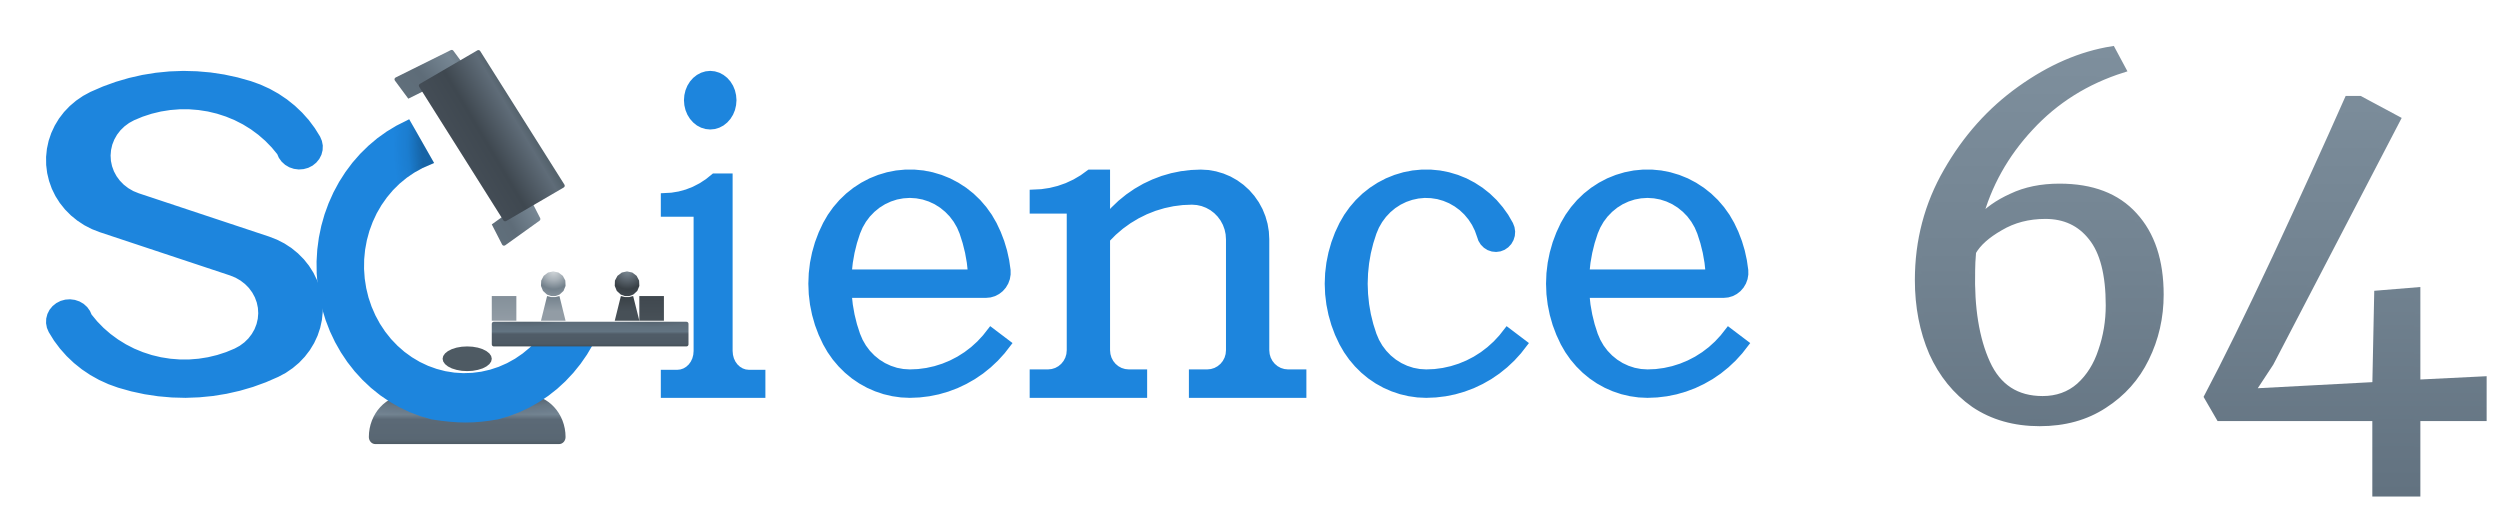 <svg width="152" height="31" viewBox="0 0 152 31" fill="none" xmlns="http://www.w3.org/2000/svg">
<path d="M22.426 26.571C22.426 25.151 23.485 24 24.791 24H32.02C33.327 24 34.386 25.151 34.386 26.571C34.386 26.808 34.21 27 33.992 27H22.82C22.602 27 22.426 26.808 22.426 26.571Z" fill="url(#paint0_linear_318_2645)"/>
<path d="M22.426 26.571C22.426 25.151 23.485 24 24.791 24H32.02C33.327 24 34.386 25.151 34.386 26.571C34.386 26.808 34.21 27 33.992 27H22.82C22.602 27 22.426 26.808 22.426 26.571Z" fill="url(#paint1_radial_318_2645)" fill-opacity="0.25"/>
<path d="M46.347 24H40.367V22.674H41.188L41.417 22.647L41.636 22.572L41.839 22.449L42.017 22.285L42.163 22.084L42.272 21.855L42.338 21.605L42.36 21.347V12.99H40.367V11.929L40.836 11.904L41.301 11.827L41.757 11.702L42.2 11.529L42.627 11.308L43.034 11.043L43.416 10.734H44.354V21.347L44.377 21.605L44.443 21.855L44.551 22.084L44.697 22.285L44.875 22.449L45.078 22.572L45.297 22.647L45.527 22.674H46.347V24Z" fill="#1D85DD"/>
<path d="M44.589 6.091L44.566 5.815L44.504 5.547L44.4 5.295L44.259 5.068L44.086 4.872L43.885 4.714L43.662 4.596L43.425 4.524L43.182 4.5L42.937 4.524L42.701 4.596L42.478 4.714L42.278 4.872L42.104 5.068L41.963 5.295L41.859 5.547L41.796 5.815L41.774 6.091L41.796 6.368L41.859 6.636L41.963 6.888L42.104 7.115L42.278 7.311L42.478 7.471L42.701 7.588L42.937 7.659L43.182 7.683L43.425 7.659L43.662 7.588L43.885 7.471L44.086 7.311L44.259 7.115L44.4 6.888L44.504 6.636L44.566 6.368L44.589 6.091Z" fill="#1D85DD"/>
<path d="M46.347 24H40.367V22.674H41.188L41.417 22.647L41.636 22.572L41.839 22.449L42.017 22.285L42.163 22.084L42.272 21.855L42.338 21.605L42.36 21.347V12.99H40.367V11.929L40.836 11.904L41.301 11.827L41.757 11.702L42.2 11.529L42.627 11.308L43.034 11.043L43.416 10.734H44.354V21.347L44.377 21.605L44.443 21.855L44.551 22.084L44.697 22.285L44.875 22.449L45.078 22.572L45.297 22.647L45.527 22.674H46.347V24Z" stroke="#1D85DD" stroke-width="0.378"/>
<path d="M44.589 6.091L44.566 5.815L44.504 5.547L44.4 5.295L44.259 5.068L44.086 4.872L43.885 4.714L43.662 4.596L43.425 4.524L43.182 4.5L42.937 4.524L42.701 4.596L42.478 4.714L42.278 4.872L42.104 5.068L41.963 5.295L41.859 5.547L41.796 5.815L41.774 6.091L41.796 6.368L41.859 6.636L41.963 6.888L42.104 7.115L42.278 7.311L42.478 7.471L42.701 7.588L42.937 7.659L43.182 7.683L43.425 7.659L43.662 7.588L43.885 7.471L44.086 7.311L44.259 7.115L44.4 6.888L44.504 6.636L44.566 6.368L44.589 6.091Z" stroke="#1D85DD" stroke-width="0.378"/>
<path d="M72.474 12.255L71.894 12.279L71.318 12.352L70.75 12.473L70.194 12.64L69.653 12.854L69.131 13.113L68.632 13.413L68.158 13.754L67.714 14.134L67.302 14.55V21.3L67.328 21.563L67.403 21.817L67.526 22.05L67.69 22.254L67.891 22.422L68.12 22.547L68.369 22.623L68.628 22.65H69.557V24H62.793V22.65H63.721L63.979 22.623L64.229 22.547L64.458 22.422L64.658 22.254L64.823 22.05L64.946 21.817L65.022 21.563L65.047 21.3V12.796H62.793V11.716L63.323 11.69L63.849 11.612L64.364 11.485L64.865 11.309L65.349 11.084L65.808 10.814L66.24 10.5H67.302V13.2L67.7 12.757L68.131 12.346L68.592 11.972L69.081 11.636L69.595 11.34L70.13 11.088L70.683 10.877L71.251 10.713L71.83 10.595L72.415 10.524L73.004 10.5L73.45 10.525L73.89 10.602L74.319 10.728L74.731 10.901L75.121 11.121L75.485 11.384L75.818 11.686L76.115 12.026L76.374 12.396L76.59 12.793L76.76 13.213L76.884 13.649L76.958 14.096L76.983 14.55V21.3L77.009 21.563L77.084 21.817L77.207 22.05L77.372 22.254L77.573 22.422L77.802 22.547L78.051 22.623L78.309 22.65H79.239V24H72.474V22.65H73.403L73.661 22.623L73.91 22.547L74.139 22.422L74.341 22.254L74.506 22.05L74.629 21.817L74.704 21.563L74.729 21.3V14.55L74.706 14.223L74.638 13.904L74.526 13.597L74.371 13.31L74.178 13.047L73.951 12.816L73.694 12.62L73.41 12.463L73.11 12.348L72.795 12.279L72.474 12.255Z" fill="#1D85DD" stroke="#1D85DD" stroke-width="0.378"/>
<path d="M83.507 20.352L83.674 20.744L83.886 21.111L84.141 21.449L84.433 21.753L84.759 22.018L85.114 22.241L85.492 22.417L85.889 22.546L86.298 22.623L86.713 22.649L87.232 22.627L87.748 22.558L88.256 22.445L88.754 22.288L89.236 22.088L89.7 21.848L90.143 21.567L90.559 21.249L90.95 20.895L91.309 20.508L91.635 20.092L92.693 20.893L92.332 21.358L91.936 21.793L91.509 22.194L91.052 22.561L90.57 22.89L90.063 23.178L89.537 23.427L88.993 23.631L88.435 23.792L87.867 23.907L87.292 23.976L86.713 24L86.193 23.976L85.677 23.903L85.169 23.784L84.674 23.617L84.196 23.407L83.737 23.153L83.303 22.858L82.897 22.522L82.522 22.151L82.18 21.747L81.876 21.314L81.61 20.853L81.345 20.289L81.127 19.705L80.956 19.105L80.832 18.493L80.757 17.872L80.732 17.246L80.757 16.622L80.832 16L80.956 15.388L81.127 14.788L81.345 14.204L81.61 13.64L81.889 13.159L82.209 12.71L82.569 12.291L82.965 11.91L83.396 11.569L83.855 11.271L84.34 11.017L84.845 10.813L85.366 10.657L85.901 10.552L86.442 10.5H86.985L87.526 10.552L88.059 10.657L88.582 10.813L89.087 11.017L89.57 11.271L90.03 11.569L90.46 11.91L90.857 12.291L91.216 12.71L91.538 13.159L91.815 13.64L91.897 13.854L91.931 14.08L91.914 14.309L91.846 14.527L91.734 14.725L91.58 14.891L91.394 15.019L91.185 15.099L90.963 15.129L90.741 15.107L90.529 15.035L90.339 14.915L90.18 14.754L90.06 14.561L89.986 14.345L89.846 13.953L89.662 13.581L89.436 13.235L89.172 12.918L88.873 12.634L88.544 12.392L88.189 12.189L87.813 12.032L87.421 11.92L87.02 11.859L86.614 11.845L86.21 11.883L85.813 11.969L85.428 12.102L85.062 12.281L84.718 12.504L84.403 12.768L84.121 13.067L83.876 13.398L83.669 13.758L83.507 14.141L83.314 14.742L83.162 15.357L83.054 15.983L82.989 16.612L82.966 17.246L82.989 17.881L83.054 18.511L83.162 19.135L83.314 19.751L83.507 20.352Z" fill="#1D85DD" stroke="#1D85DD" stroke-width="0.378"/>
<path fill-rule="evenodd" clip-rule="evenodd" d="M59.947 17.921L60.191 17.898L60.426 17.829L60.644 17.716L60.839 17.563L61.002 17.376L61.129 17.161L61.215 16.927L61.257 16.678L61.255 16.427L61.171 15.846L61.045 15.274L60.877 14.714L60.668 14.168L60.42 13.64L60.141 13.159L59.821 12.71L59.461 12.291L59.064 11.91L58.634 11.569L58.174 11.271L57.691 11.017L57.185 10.813L56.662 10.657L56.129 10.552L55.589 10.5H55.045L54.504 10.552L53.97 10.657L53.449 10.813L52.943 11.017L52.458 11.271L52 11.569L51.57 11.91L51.173 12.291L50.812 12.71L50.492 13.159L50.214 13.64L49.95 14.204L49.73 14.788L49.559 15.388L49.435 16L49.361 16.622L49.336 17.246L49.361 17.872L49.435 18.493L49.559 19.105L49.73 19.705L49.95 20.289L50.214 20.853L50.479 21.314L50.783 21.747L51.126 22.151L51.501 22.522L51.907 22.858L52.341 23.153L52.799 23.407L53.277 23.617L53.773 23.784L54.281 23.903L54.797 23.976L55.317 24L55.895 23.976L56.47 23.907L57.039 23.792L57.596 23.631L58.14 23.427L58.666 23.178L59.173 22.89L59.657 22.561L60.113 22.194L60.54 21.793L60.936 21.358L61.296 20.893L60.238 20.092L59.913 20.508L59.554 20.895L59.164 21.249L58.746 21.567L58.303 21.848L57.84 22.088L57.357 22.288L56.86 22.445L56.352 22.558L55.835 22.627L55.317 22.649L54.901 22.623L54.492 22.546L54.097 22.417L53.718 22.241L53.362 22.018L53.037 21.753L52.744 21.449L52.49 21.111L52.278 20.744L52.111 20.352L51.92 19.76L51.771 19.156L51.663 18.541L51.596 17.921H59.947ZM51.92 14.733L52.111 14.141L52.278 13.749L52.49 13.382L52.744 13.044L53.037 12.741L53.362 12.475L53.718 12.252L54.097 12.076L54.492 11.947L54.901 11.871L55.317 11.844L55.731 11.871L56.14 11.947L56.537 12.076L56.916 12.252L57.27 12.475L57.596 12.741L57.889 13.044L58.143 13.382L58.356 13.749L58.523 14.141L58.712 14.733L58.862 15.337L58.971 15.952L59.038 16.571H51.596L51.663 15.952L51.771 15.337L51.92 14.733Z" fill="#1D85DD" stroke="#1D85DD" stroke-width="0.378"/>
<path fill-rule="evenodd" clip-rule="evenodd" d="M104.798 17.921L105.043 17.898L105.278 17.829L105.496 17.716L105.691 17.563L105.854 17.376L105.981 17.161L106.067 16.927L106.109 16.678L106.106 16.427L106.022 15.846L105.897 15.274L105.729 14.714L105.52 14.168L105.271 13.64L104.993 13.159L104.673 12.71L104.312 12.291L103.915 11.91L103.485 11.569L103.026 11.271L102.542 11.017L102.037 10.813L101.514 10.657L100.981 10.552L100.44 10.5H99.897L99.356 10.552L98.821 10.657L98.3 10.813L97.795 11.017L97.31 11.271L96.851 11.569L96.421 11.91L96.024 12.291L95.664 12.71L95.344 13.159L95.065 13.64L94.802 14.204L94.582 14.788L94.411 15.388L94.287 16L94.212 16.622L94.188 17.246L94.212 17.872L94.287 18.493L94.411 19.105L94.582 19.705L94.802 20.289L95.065 20.853L95.331 21.314L95.635 21.747L95.977 22.151L96.352 22.522L96.759 22.858L97.192 23.153L97.651 23.407L98.129 23.617L98.624 23.784L99.132 23.903L99.648 23.976L100.168 24L100.747 23.976L101.322 23.907L101.89 23.792L102.448 23.631L102.992 23.427L103.518 23.178L104.025 22.89L104.508 22.561L104.964 22.194L105.391 21.793L105.787 21.358L106.148 20.893L105.09 20.092L104.764 20.508L104.405 20.895L104.016 21.249L103.598 21.567L103.155 21.848L102.691 22.088L102.209 22.288L101.711 22.445L101.203 22.558L100.687 22.627L100.168 22.649L99.753 22.623L99.344 22.546L98.948 22.417L98.569 22.241L98.214 22.018L97.889 21.753L97.596 21.449L97.341 21.111L97.13 20.744L96.962 20.352L96.772 19.76L96.623 19.156L96.514 18.541L96.448 17.921H104.798ZM96.772 14.733L96.962 14.141L97.13 13.749L97.341 13.382L97.596 13.044L97.889 12.741L98.214 12.475L98.569 12.252L98.948 12.076L99.344 11.947L99.753 11.871L100.168 11.844L100.582 11.871L100.991 11.947L101.389 12.076L101.767 12.252L102.121 12.475L102.448 12.741L102.741 13.044L102.994 13.382L103.207 13.749L103.374 14.141L103.564 14.733L103.714 15.337L103.822 15.952L103.889 16.571H96.448L96.514 15.952L96.623 15.337L96.772 14.733Z" fill="#1D85DD" stroke="#1D85DD" stroke-width="0.378"/>
<path d="M5.583 5.757L5.15 5.991L4.744 6.268L4.372 6.583L4.037 6.933L3.742 7.317L3.494 7.727L3.293 8.159L3.14 8.61L3.039 9.074L2.991 9.546L2.996 10.019L3.054 10.489L3.165 10.95L3.325 11.399L3.535 11.828L3.793 12.234L4.095 12.611L4.437 12.956L4.816 13.263L5.226 13.532L5.665 13.758L6.127 13.938L14.054 16.571L14.403 16.713L14.727 16.9L15.02 17.126L15.279 17.388L15.496 17.683L15.669 18.002L15.794 18.342L15.868 18.693L15.89 19.052L15.86 19.41L15.778 19.76L15.646 20.098L15.466 20.413L15.242 20.704L14.979 20.961L14.68 21.182L14.353 21.361L13.812 21.586L13.254 21.767L12.682 21.905L12.101 21.997L11.513 22.044H10.923L10.335 21.998L9.753 21.907L9.181 21.771L8.624 21.59L8.083 21.367L7.563 21.1L7.069 20.795L6.603 20.453L6.168 20.076L5.767 19.665L5.404 19.224L5.305 18.999L5.161 18.798L4.974 18.628L4.755 18.501L4.512 18.419L4.257 18.386L4 18.404L3.753 18.472L3.527 18.588L3.329 18.746L3.171 18.939L3.06 19.158L2.998 19.395L2.99 19.639L3.035 19.879L3.132 20.105L3.441 20.605L3.795 21.077L4.189 21.52L4.621 21.93L5.087 22.303L5.586 22.638L6.114 22.933L6.664 23.183L7.235 23.389L8.024 23.611L8.827 23.784L9.64 23.906L10.459 23.978L11.282 24L12.105 23.969L12.925 23.889L13.737 23.757L14.537 23.576L15.323 23.346L16.093 23.067L16.841 22.741L17.276 22.509L17.68 22.232L18.054 21.917L18.388 21.566L18.682 21.183L18.931 20.773L19.133 20.339L19.284 19.888L19.385 19.426L19.434 18.954L19.429 18.481L19.372 18.011L19.261 17.548L19.099 17.101L18.889 16.672L18.632 16.266L18.331 15.889L17.988 15.544L17.61 15.235L17.198 14.966L16.759 14.742L16.297 14.562L8.37 11.929L8.021 11.787L7.698 11.6L7.404 11.374L7.146 11.111L6.928 10.817L6.755 10.497L6.631 10.158L6.556 9.806L6.535 9.448L6.565 9.09L6.646 8.738L6.779 8.402L6.958 8.086L7.182 7.796L7.446 7.539L7.745 7.318L8.073 7.139L8.613 6.914L9.17 6.733L9.742 6.595L10.324 6.503L10.912 6.456L11.502 6.455L12.089 6.502L12.671 6.592L13.243 6.729L13.801 6.91L14.342 7.133L14.861 7.398L15.356 7.703L15.822 8.047L16.256 8.424L16.657 8.835L17.021 9.275L17.119 9.501L17.265 9.702L17.45 9.87L17.669 9.999L17.912 10.081L18.167 10.114L18.424 10.095L18.671 10.028L18.899 9.912L19.095 9.754L19.253 9.561L19.365 9.342L19.426 9.104L19.436 8.861L19.389 8.621L19.293 8.393L18.983 7.895L18.63 7.422L18.235 6.98L17.803 6.57L17.337 6.197L16.838 5.861L16.312 5.567L15.762 5.317L15.191 5.111L14.4 4.889L13.598 4.716L12.784 4.593L11.965 4.522L11.142 4.5L10.319 4.53L9.5 4.611L8.689 4.742L7.888 4.924L7.101 5.154L6.332 5.432L5.583 5.757Z" fill="#1D85DD" stroke="#1D85DD" stroke-width="0.378"/>
<path d="M29.9 13.644L30.529 14.87C30.565 14.938 30.652 14.96 30.715 14.915L32.802 13.419C32.853 13.383 32.869 13.315 32.841 13.259L32.195 12L29.9 13.644Z" fill="url(#paint2_linear_318_2645)"/>
<path d="M27.407 3.047C27.462 3.02 27.528 3.036 27.564 3.085L28.405 4.222L24.825 6L24.01 4.899C23.963 4.836 23.985 4.746 24.055 4.711L27.407 3.047Z" fill="url(#paint3_linear_318_2645)"/>
<path d="M31.146 16.5H30.897C30.897 16.5 30.897 16.5 30.897 16.5H30.399C30.399 16.5 30.399 16.5 30.399 16.5H30.15C30.15 16.5 30.15 16.5 30.149 16.5H29.901C29.9 16.5 29.9 16.5 29.9 16.5H31.395C31.395 16.5 31.395 16.5 31.395 16.5H31.146C31.146 16.5 31.146 16.5 31.146 16.5Z" fill="url(#paint4_linear_318_2645)"/>
<path d="M34.02 17.91L34.261 17.689L34.386 17.385L34.371 17.059L34.22 16.77L33.959 16.571L33.638 16.5L33.317 16.571L33.057 16.77L32.906 17.059L32.891 17.385L33.015 17.689L33.257 17.91L33.506 18H33.77L34.02 17.91Z" fill="url(#paint5_radial_318_2645)"/>
<path d="M29.9 19.5H31.395V19.5H29.9V19.5Z" fill="url(#paint6_linear_318_2645)"/>
<path d="M29.9 19.5H31.395L31.062 19.5H30.232L29.9 19.5Z" fill="url(#paint7_linear_318_2645)"/>
<path d="M29.9 19.5H31.395V18H29.9V19.5Z" fill="url(#paint8_linear_318_2645)"/>
<path d="M29.9 16.5H31.395H29.9ZM31.395 16.5L31.062 16.5L31.395 16.5ZM31.062 16.5H30.232H31.062ZM30.232 16.5L29.9 16.5L30.232 16.5Z" fill="#73818C"/>
<path d="M29.9 16.5H31.395L31.062 16.5H30.232L29.9 16.5Z" fill="#73818C"/>
<path d="M31.396 19.5H32.892V19.5H31.396V19.5Z" fill="url(#paint9_linear_318_2645)"/>
<path d="M32.892 19.5H31.396L31.77 19.5H32.518L32.892 19.5Z" fill="url(#paint10_linear_318_2645)"/>
<path d="M33.263 18L32.891 19.5H34.386L34.014 18L33.768 18.06H33.508L33.263 18Z" fill="url(#paint11_linear_318_2645)"/>
<path d="M39.12 16.5H39.37C39.37 16.5 39.37 16.5 39.37 16.5H39.868C39.868 16.5 39.868 16.5 39.868 16.5H40.117C40.117 16.5 40.117 16.5 40.117 16.5H40.366C40.366 16.5 40.366 16.5 40.366 16.5H38.871C38.871 16.5 38.871 16.5 38.871 16.5H39.12C39.12 16.5 39.12 16.5 39.12 16.5Z" fill="url(#paint12_linear_318_2645)"/>
<path d="M37.743 17.91L37.502 17.689L37.377 17.385L37.388 17.059L37.543 16.77L37.804 16.571L38.124 16.5L38.445 16.571L38.706 16.77L38.857 17.059L38.872 17.385L38.747 17.689L38.502 17.91L38.257 18H37.992L37.743 17.91Z" fill="url(#paint13_radial_318_2645)"/>
<path d="M40.366 19.5H38.871V19.5H40.366V19.5Z" fill="url(#paint14_linear_318_2645)"/>
<path d="M40.366 19.5H38.871L39.203 19.5H40.033L40.366 19.5Z" fill="url(#paint15_linear_318_2645)"/>
<path d="M40.366 19.5H38.871V18H40.366V19.5Z" fill="url(#paint16_linear_318_2645)"/>
<path d="M40.366 16.5H38.871L39.203 16.5H40.033L40.366 16.5Z" fill="#394046"/>
<path d="M38.872 19.5H37.377V19.5H38.872V19.5Z" fill="url(#paint17_linear_318_2645)"/>
<path d="M38.872 19.5H37.377L37.752 19.5H38.499L38.872 19.5Z" fill="url(#paint18_linear_318_2645)"/>
<path d="M38.496 18L38.872 19.5H37.377L37.749 18L37.994 18.06H38.255L38.496 18Z" fill="url(#paint19_linear_318_2645)"/>
<path d="M26.267 25.313L25.619 25.125L24.987 24.886L24.372 24.596L23.781 24.256L23.215 23.871L22.68 23.44L22.176 22.967L21.707 22.455L21.276 21.906L20.886 21.324L20.538 20.711L20.235 20.072L19.979 19.41L19.77 18.73L19.61 18.036L19.501 17.329L19.444 16.616L19.436 15.9L19.479 15.186L19.573 14.478L19.718 13.778L19.912 13.093L20.155 12.426L20.444 11.78L20.779 11.159L21.157 10.568L21.576 10.008L22.034 9.485L22.528 9.001L23.054 8.557L23.612 8.158L24.196 7.805L24.803 7.5L24.983 7.815L25.941 9.5L26.124 9.821L25.599 10.05L25.096 10.329L24.619 10.654L24.171 11.023L23.755 11.433L23.377 11.883L23.037 12.366L22.739 12.879L22.487 13.419L22.279 13.982L22.121 14.562L22.012 15.154L21.953 15.754L21.945 16.358L21.988 16.961L22.081 17.556L22.223 18.141L22.415 18.709L22.654 19.256L22.937 19.778L23.264 20.273L23.63 20.733L24.035 21.156L24.472 21.539L24.941 21.878L25.436 22.172L25.954 22.417L26.49 22.61L27.04 22.753L27.601 22.842L28.166 22.877L28.732 22.858L29.294 22.785L29.848 22.658L30.389 22.479L30.913 22.249L31.415 21.97L31.891 21.644L32.339 21.273L32.754 20.862H35.881L35.532 21.454L35.141 22.017L34.713 22.547L34.248 23.043L33.752 23.499L33.222 23.916L32.667 24.288L32.087 24.616L31.486 24.897L30.866 25.13L30.233 25.313C28.827 25.562 27.842 25.562 26.267 25.313Z" fill="#1D85DD"/>
<path d="M26.267 25.313L25.619 25.125L24.987 24.886L24.372 24.596L23.781 24.256L23.215 23.871L22.68 23.44L22.176 22.967L21.707 22.455L21.276 21.906L20.886 21.324L20.538 20.711L20.235 20.072L19.979 19.41L19.77 18.73L19.61 18.036L19.501 17.329L19.444 16.616L19.436 15.9L19.479 15.186L19.573 14.478L19.718 13.778L19.912 13.093L20.155 12.426L20.444 11.78L20.779 11.159L21.157 10.568L21.576 10.008L22.034 9.485L22.528 9.001L23.054 8.557L23.612 8.158L24.196 7.805L24.803 7.5L24.983 7.815L25.941 9.5L26.124 9.821L25.599 10.05L25.096 10.329L24.619 10.654L24.171 11.023L23.755 11.433L23.377 11.883L23.037 12.366L22.739 12.879L22.487 13.419L22.279 13.982L22.121 14.562L22.012 15.154L21.953 15.754L21.945 16.358L21.988 16.961L22.081 17.556L22.223 18.141L22.415 18.709L22.654 19.256L22.937 19.778L23.264 20.273L23.63 20.733L24.035 21.156L24.472 21.539L24.941 21.878L25.436 22.172L25.954 22.417L26.49 22.61L27.04 22.753L27.601 22.842L28.166 22.877L28.732 22.858L29.294 22.785L29.848 22.658L30.389 22.479L30.913 22.249L31.415 21.97L31.891 21.644L32.339 21.273L32.754 20.862H35.881L35.532 21.454L35.141 22.017L34.713 22.547L34.248 23.043L33.752 23.499L33.222 23.916L32.667 24.288L32.087 24.616L31.486 24.897L30.866 25.13L30.233 25.313C28.827 25.562 27.842 25.562 26.267 25.313Z" fill="url(#paint20_radial_318_2645)" fill-opacity="0.25"/>
<path d="M26.267 25.313L25.619 25.125L24.987 24.886L24.372 24.596L23.781 24.256L23.215 23.871L22.68 23.44L22.176 22.967L21.707 22.455L21.276 21.906L20.886 21.324L20.538 20.711L20.235 20.072L19.979 19.41L19.77 18.73L19.61 18.036L19.501 17.329L19.444 16.616L19.436 15.9L19.479 15.186L19.573 14.478L19.718 13.778L19.912 13.093L20.155 12.426L20.444 11.78L20.779 11.159L21.157 10.568L21.576 10.008L22.034 9.485L22.528 9.001L23.054 8.557L23.612 8.158L24.196 7.805L24.803 7.5L24.983 7.815L25.941 9.5L26.124 9.821L25.599 10.05L25.096 10.329L24.619 10.654L24.171 11.023L23.755 11.433L23.377 11.883L23.037 12.366L22.739 12.879L22.487 13.419L22.279 13.982L22.121 14.562L22.012 15.154L21.953 15.754L21.945 16.358L21.988 16.961L22.081 17.556L22.223 18.141L22.415 18.709L22.654 19.256L22.937 19.778L23.264 20.273L23.63 20.733L24.035 21.156L24.472 21.539L24.941 21.878L25.436 22.172L25.954 22.417L26.49 22.61L27.04 22.753L27.601 22.842L28.166 22.877L28.732 22.858L29.294 22.785L29.848 22.658L30.389 22.479L30.913 22.249L31.415 21.97L31.891 21.644L32.339 21.273L32.754 20.862H35.881L35.532 21.454L35.141 22.017L34.713 22.547L34.248 23.043L33.752 23.499L33.222 23.916L32.667 24.288L32.087 24.616L31.486 24.897L30.866 25.13L30.233 25.313C28.827 25.562 27.842 25.562 26.267 25.313Z" stroke="#1D85DD" stroke-width="0.378"/>
<path d="M26.267 25.313L25.619 25.125L24.987 24.886L24.372 24.596L23.781 24.256L23.215 23.871L22.68 23.44L22.176 22.967L21.707 22.455L21.276 21.906L20.886 21.324L20.538 20.711L20.235 20.072L19.979 19.41L19.77 18.73L19.61 18.036L19.501 17.329L19.444 16.616L19.436 15.9L19.479 15.186L19.573 14.478L19.718 13.778L19.912 13.093L20.155 12.426L20.444 11.78L20.779 11.159L21.157 10.568L21.576 10.008L22.034 9.485L22.528 9.001L23.054 8.557L23.612 8.158L24.196 7.805L24.803 7.5L24.983 7.815L25.941 9.5L26.124 9.821L25.599 10.05L25.096 10.329L24.619 10.654L24.171 11.023L23.755 11.433L23.377 11.883L23.037 12.366L22.739 12.879L22.487 13.419L22.279 13.982L22.121 14.562L22.012 15.154L21.953 15.754L21.945 16.358L21.988 16.961L22.081 17.556L22.223 18.141L22.415 18.709L22.654 19.256L22.937 19.778L23.264 20.273L23.63 20.733L24.035 21.156L24.472 21.539L24.941 21.878L25.436 22.172L25.954 22.417L26.49 22.61L27.04 22.753L27.601 22.842L28.166 22.877L28.732 22.858L29.294 22.785L29.848 22.658L30.389 22.479L30.913 22.249L31.415 21.97L31.891 21.644L32.339 21.273L32.754 20.862H35.881L35.532 21.454L35.141 22.017L34.713 22.547L34.248 23.043L33.752 23.499L33.222 23.916L32.667 24.288L32.087 24.616L31.486 24.897L30.866 25.13L30.233 25.313C28.827 25.562 27.842 25.562 26.267 25.313Z" stroke="url(#paint21_radial_318_2645)" stroke-opacity="0.25" stroke-width="0.378"/>
<path d="M124.016 25.723C122.473 25.723 121.139 25.343 120.015 24.583C118.909 23.804 118.061 22.758 117.471 21.447C116.899 20.116 116.613 18.643 116.613 17.027C116.613 14.633 117.194 12.428 118.357 10.413C119.519 8.379 121.005 6.716 122.816 5.423C124.645 4.112 126.512 3.304 128.418 3L129.075 4.226C126.846 4.929 124.969 6.108 123.444 7.761C121.92 9.396 120.882 11.259 120.329 13.35C120.805 12.798 121.463 12.333 122.301 11.953C123.14 11.553 124.111 11.354 125.217 11.354C127.198 11.354 128.713 11.934 129.761 13.093C130.828 14.252 131.362 15.858 131.362 17.911C131.362 19.299 131.066 20.591 130.476 21.789C129.904 22.967 129.056 23.918 127.932 24.64C126.827 25.362 125.521 25.723 124.016 25.723ZM124.359 13.121C123.33 13.121 122.415 13.359 121.615 13.834C120.815 14.29 120.262 14.785 119.957 15.317C119.919 15.773 119.9 16.144 119.9 16.429C119.843 18.729 120.148 20.61 120.815 22.074C121.482 23.538 122.606 24.269 124.188 24.269C125.064 24.269 125.807 24.003 126.417 23.471C127.027 22.92 127.475 22.207 127.76 21.333C128.065 20.458 128.218 19.536 128.218 18.567C128.218 16.685 127.865 15.307 127.16 14.433C126.474 13.559 125.54 13.121 124.359 13.121Z" fill="url(#paint22_linear_318_2645)"/>
<path d="M144.426 25.41H134.936L134.193 24.127C135.317 21.998 136.699 19.185 138.338 15.687C139.976 12.171 141.443 8.949 142.739 6.022H143.482L145.769 7.248L138.052 22.074L136.908 23.813L144.426 23.414L144.54 17.854L146.969 17.655V23.271L150.999 23.072V25.41H146.969V30H144.426V25.41Z" fill="url(#paint23_linear_318_2645)"/>
<path d="M124.016 25.723C122.473 25.723 121.139 25.343 120.015 24.583C118.909 23.804 118.061 22.758 117.471 21.447C116.899 20.116 116.613 18.643 116.613 17.027C116.613 14.633 117.194 12.428 118.357 10.413C119.519 8.379 121.005 6.716 122.816 5.423C124.645 4.112 126.512 3.304 128.418 3L129.075 4.226C126.846 4.929 124.969 6.108 123.444 7.761C121.92 9.396 120.882 11.259 120.329 13.35C120.805 12.798 121.463 12.333 122.301 11.953C123.14 11.553 124.111 11.354 125.217 11.354C127.198 11.354 128.713 11.934 129.761 13.093C130.828 14.252 131.362 15.858 131.362 17.911C131.362 19.299 131.066 20.591 130.476 21.789C129.904 22.967 129.056 23.918 127.932 24.64C126.827 25.362 125.521 25.723 124.016 25.723ZM124.359 13.121C123.33 13.121 122.415 13.359 121.615 13.834C120.815 14.29 120.262 14.785 119.957 15.317C119.919 15.773 119.9 16.144 119.9 16.429C119.843 18.729 120.148 20.61 120.815 22.074C121.482 23.538 122.606 24.269 124.188 24.269C125.064 24.269 125.807 24.003 126.417 23.471C127.027 22.92 127.475 22.207 127.76 21.333C128.065 20.458 128.218 19.536 128.218 18.567C128.218 16.685 127.865 15.307 127.16 14.433C126.474 13.559 125.54 13.121 124.359 13.121Z" stroke="url(#paint24_linear_318_2645)" stroke-width="0.378"/>
<path d="M144.426 25.41H134.936L134.193 24.127C135.317 21.998 136.699 19.185 138.338 15.687C139.976 12.171 141.443 8.949 142.739 6.022H143.482L145.769 7.248L138.052 22.074L136.908 23.813L144.426 23.414L144.54 17.854L146.969 17.655V23.271L150.999 23.072V25.41H146.969V30H144.426V25.41Z" stroke="url(#paint25_linear_318_2645)" stroke-width="0.378"/>
<path d="M29.025 3.061C29.084 3.027 29.159 3.046 29.195 3.103L34.316 11.224C34.355 11.284 34.335 11.364 34.273 11.4L30.776 13.439C30.717 13.473 30.642 13.454 30.605 13.397L27.822 8.98L26.77 7.314L25.485 5.275C25.447 5.215 25.467 5.135 25.529 5.099L29.025 3.061Z" fill="url(#paint26_linear_318_2645)"/>
<g filter="url(#filter0_d_318_2645)">
<path d="M29.9 20.874C29.9 20.944 29.957 21 30.026 21H41.735C41.804 21 41.861 20.944 41.861 20.874V19.626C41.861 19.556 41.804 19.5 41.735 19.5H30.026C29.957 19.5 29.9 19.556 29.9 19.626V20.874Z" fill="url(#paint27_linear_318_2645)"/>
<path d="M29.9 20.874C29.9 20.944 29.957 21 30.026 21H41.735C41.804 21 41.861 20.944 41.861 20.874V19.626C41.861 19.556 41.804 19.5 41.735 19.5H30.026C29.957 19.5 29.9 19.556 29.9 19.626V20.874Z" fill="url(#paint28_radial_318_2645)" fill-opacity="0.25"/>
<path d="M29.9 20.874C29.9 20.944 29.957 21 30.026 21H41.735C41.804 21 41.861 20.944 41.861 20.874V19.626C41.861 19.556 41.804 19.5 41.735 19.5H30.026C29.957 19.5 29.9 19.556 29.9 19.626V20.874Z" fill="url(#paint29_radial_318_2645)" fill-opacity="0.25"/>
</g>
<g filter="url(#filter1_d_318_2645)">
<path d="M29.9 21.75L29.862 21.583L29.752 21.424L29.573 21.282L29.338 21.163L29.053 21.073L28.737 21.018L28.404 21L28.073 21.018L27.757 21.073L27.473 21.163L27.237 21.282L27.059 21.424L26.948 21.583L26.91 21.75L26.948 21.917L27.059 22.076L27.237 22.218L27.473 22.337L27.757 22.425L28.073 22.482L28.404 22.5L28.737 22.482L29.053 22.425L29.338 22.337L29.573 22.218L29.752 22.076L29.862 21.917L29.9 21.75Z" fill="#4E5A63"/>
</g>
<defs>
<filter id="filter0_d_318_2645" x="29.774" y="19.437" width="12.213" height="1.752" filterUnits="userSpaceOnUse" color-interpolation-filters="sRGB">
<feFlood flood-opacity="0" result="BackgroundImageFix"/>
<feColorMatrix in="SourceAlpha" type="matrix" values="0 0 0 0 0 0 0 0 0 0 0 0 0 0 0 0 0 0 127 0" result="hardAlpha"/>
<feOffset dy="0.063"/>
<feGaussianBlur stdDeviation="0.063"/>
<feComposite in2="hardAlpha" operator="out"/>
<feColorMatrix type="matrix" values="0 0 0 0 0 0 0 0 0 0 0 0 0 0 0 0 0 0 0.25 0"/>
<feBlend mode="normal" in2="BackgroundImageFix" result="effect1_dropShadow_318_2645"/>
<feBlend mode="normal" in="SourceGraphic" in2="effect1_dropShadow_318_2645" result="shape"/>
</filter>
<filter id="filter1_d_318_2645" x="26.784" y="20.937" width="3.242" height="1.752" filterUnits="userSpaceOnUse" color-interpolation-filters="sRGB">
<feFlood flood-opacity="0" result="BackgroundImageFix"/>
<feColorMatrix in="SourceAlpha" type="matrix" values="0 0 0 0 0 0 0 0 0 0 0 0 0 0 0 0 0 0 127 0" result="hardAlpha"/>
<feOffset dy="0.063"/>
<feGaussianBlur stdDeviation="0.063"/>
<feComposite in2="hardAlpha" operator="out"/>
<feColorMatrix type="matrix" values="0 0 0 0 0 0 0 0 0 0 0 0 0 0 0 0 0 0 0.25 0"/>
<feBlend mode="normal" in2="BackgroundImageFix" result="effect1_dropShadow_318_2645"/>
<feBlend mode="normal" in="SourceGraphic" in2="effect1_dropShadow_318_2645" result="shape"/>
</filter>
<linearGradient id="paint0_linear_318_2645" x1="28.406" y1="24" x2="28.406" y2="27" gradientUnits="userSpaceOnUse">
<stop stop-color="#687988"/>
<stop offset="0.4" stop-color="#728391"/>
<stop offset="0.5" stop-color="#5B6976"/>
<stop offset="0.9" stop-color="#596773"/>
<stop offset="1" stop-color="#4E5B64"/>
</linearGradient>
<radialGradient id="paint1_radial_318_2645" cx="0" cy="0" r="1" gradientUnits="userSpaceOnUse" gradientTransform="translate(28.406 23.56) rotate(89.775) scale(1.924 9.253)">
<stop/>
<stop offset="0.5"/>
<stop offset="0.752" stop-opacity="0.25"/>
<stop offset="1" stop-opacity="0"/>
</radialGradient>
<linearGradient id="paint2_linear_318_2645" x1="32.945" y1="12.533" x2="30.042" y2="14.108" gradientUnits="userSpaceOnUse">
<stop offset="0.05" stop-color="#6C7C89"/>
<stop offset="0.15" stop-color="#768693"/>
<stop offset="0.65" stop-color="#5E6C78"/>
<stop offset="1" stop-color="#606F7B"/>
</linearGradient>
<linearGradient id="paint3_linear_318_2645" x1="28.487" y1="3.533" x2="25.096" y2="6.292" gradientUnits="userSpaceOnUse">
<stop offset="0.05" stop-color="#6C7C89"/>
<stop offset="0.202" stop-color="#768693"/>
<stop offset="0.65" stop-color="#5E6C78"/>
<stop offset="1" stop-color="#606F7B"/>
</linearGradient>
<linearGradient id="paint4_linear_318_2645" x1="30.648" y1="16.5" x2="30.648" y2="16.5" gradientUnits="userSpaceOnUse">
<stop stop-color="#D2D7DA"/>
<stop offset="1" stop-color="#929CA5"/>
</linearGradient>
<radialGradient id="paint5_radial_318_2645" cx="0" cy="0" r="1" gradientUnits="userSpaceOnUse" gradientTransform="translate(33.665 16.474) rotate(91.003) scale(1.526 1.521)">
<stop stop-color="#D2D7DA"/>
<stop offset="0.372" stop-color="#A8B1B8"/>
<stop offset="0.727" stop-color="#73818C"/>
<stop offset="1" stop-color="#84909A"/>
</radialGradient>
<linearGradient id="paint6_linear_318_2645" x1="30.464" y1="19.5" x2="30.464" y2="19.5" gradientUnits="userSpaceOnUse">
<stop stop-color="#73818C"/>
<stop offset="1" stop-color="#929CA5"/>
</linearGradient>
<linearGradient id="paint7_linear_318_2645" x1="30.464" y1="19.5" x2="30.464" y2="19.5" gradientUnits="userSpaceOnUse">
<stop stop-color="#D2D7DA"/>
<stop offset="1" stop-color="#A8B1B8"/>
</linearGradient>
<linearGradient id="paint8_linear_318_2645" x1="30.648" y1="18" x2="30.648" y2="19.5" gradientUnits="userSpaceOnUse">
<stop stop-color="#84909A"/>
<stop offset="1" stop-color="#929CA5"/>
</linearGradient>
<linearGradient id="paint9_linear_318_2645" x1="31.96" y1="19.5" x2="31.96" y2="19.5" gradientUnits="userSpaceOnUse">
<stop stop-color="#73818C"/>
<stop offset="1" stop-color="#929CA5"/>
</linearGradient>
<linearGradient id="paint10_linear_318_2645" x1="31.96" y1="19.5" x2="31.96" y2="19.5" gradientUnits="userSpaceOnUse">
<stop stop-color="#D2D7DA"/>
<stop offset="1" stop-color="#A8B1B8"/>
</linearGradient>
<linearGradient id="paint11_linear_318_2645" x1="33.638" y1="18" x2="33.638" y2="19.5" gradientUnits="userSpaceOnUse">
<stop stop-color="#73818C"/>
<stop offset="0.617" stop-color="#929CA5"/>
</linearGradient>
<linearGradient id="paint12_linear_318_2645" x1="39.619" y1="16.5" x2="39.619" y2="16.5" gradientUnits="userSpaceOnUse">
<stop stop-color="#7E8B95"/>
<stop offset="1" stop-color="#475057"/>
</linearGradient>
<radialGradient id="paint13_radial_318_2645" cx="0" cy="0" r="1" gradientUnits="userSpaceOnUse" gradientTransform="translate(38.151 16.474) rotate(91.003) scale(1.526 1.521)">
<stop stop-color="#7E8B95"/>
<stop offset="0.372" stop-color="#5A646D"/>
<stop offset="0.727" stop-color="#394046"/>
<stop offset="1" stop-color="#40484F"/>
</radialGradient>
<linearGradient id="paint14_linear_318_2645" x1="39.434" y1="19.5" x2="39.434" y2="19.5" gradientUnits="userSpaceOnUse">
<stop stop-color="#394046"/>
<stop offset="1" stop-color="#475057"/>
</linearGradient>
<linearGradient id="paint15_linear_318_2645" x1="39.434" y1="19.5" x2="39.434" y2="19.5" gradientUnits="userSpaceOnUse">
<stop stop-color="#7E8B95"/>
<stop offset="1" stop-color="#5A646D"/>
</linearGradient>
<linearGradient id="paint16_linear_318_2645" x1="39.619" y1="18" x2="39.619" y2="19.5" gradientUnits="userSpaceOnUse">
<stop stop-color="#40484F"/>
<stop offset="1" stop-color="#475057"/>
</linearGradient>
<linearGradient id="paint17_linear_318_2645" x1="37.94" y1="19.5" x2="37.94" y2="19.5" gradientUnits="userSpaceOnUse">
<stop stop-color="#394046"/>
<stop offset="1" stop-color="#475057"/>
</linearGradient>
<linearGradient id="paint18_linear_318_2645" x1="37.94" y1="19.5" x2="37.94" y2="19.5" gradientUnits="userSpaceOnUse">
<stop stop-color="#7E8B95"/>
<stop offset="1" stop-color="#5A646D"/>
</linearGradient>
<linearGradient id="paint19_linear_318_2645" x1="38.124" y1="18" x2="38.124" y2="19.5" gradientUnits="userSpaceOnUse">
<stop stop-color="#394046"/>
<stop offset="0.617" stop-color="#475057"/>
</linearGradient>
<radialGradient id="paint20_radial_318_2645" cx="0" cy="0" r="1" gradientUnits="userSpaceOnUse" gradientTransform="translate(32.765 8.766) rotate(-180) scale(8.862 9.448)">
<stop/>
<stop offset="0.8"/>
<stop offset="0.9" stop-opacity="0.25"/>
<stop offset="1" stop-opacity="0"/>
</radialGradient>
<radialGradient id="paint21_radial_318_2645" cx="0" cy="0" r="1" gradientUnits="userSpaceOnUse" gradientTransform="translate(32.69 8.807) rotate(180) scale(8.812 9.151)">
<stop/>
<stop offset="0.8"/>
<stop offset="0.9" stop-opacity="0.25"/>
<stop offset="1" stop-opacity="0"/>
</radialGradient>
<linearGradient id="paint22_linear_318_2645" x1="133.806" y1="3" x2="133.806" y2="30" gradientUnits="userSpaceOnUse">
<stop stop-color="#7E8F9D"/>
<stop offset="0.485" stop-color="#728391"/>
<stop offset="1" stop-color="#627280"/>
</linearGradient>
<linearGradient id="paint23_linear_318_2645" x1="133.806" y1="3" x2="133.806" y2="30" gradientUnits="userSpaceOnUse">
<stop stop-color="#7E8F9D"/>
<stop offset="0.485" stop-color="#728391"/>
<stop offset="1" stop-color="#627280"/>
</linearGradient>
<linearGradient id="paint24_linear_318_2645" x1="133.806" y1="3" x2="133.806" y2="30" gradientUnits="userSpaceOnUse">
<stop stop-color="#7E8F9D"/>
<stop offset="0.49" stop-color="#728391"/>
<stop offset="1" stop-color="#627280"/>
</linearGradient>
<linearGradient id="paint25_linear_318_2645" x1="133.806" y1="3" x2="133.806" y2="30" gradientUnits="userSpaceOnUse">
<stop stop-color="#7E8F9D"/>
<stop offset="0.49" stop-color="#728391"/>
<stop offset="1" stop-color="#627280"/>
</linearGradient>
<linearGradient id="paint26_linear_318_2645" x1="32.066" y1="7.735" x2="28.362" y2="9.937" gradientUnits="userSpaceOnUse">
<stop stop-color="#55636D"/>
<stop offset="0.1" stop-color="#5F6C78"/>
<stop offset="0.6" stop-color="#3F4850"/>
<stop offset="1" stop-color="#444D56"/>
</linearGradient>
<linearGradient id="paint27_linear_318_2645" x1="35.881" y1="19.5" x2="35.881" y2="21" gradientUnits="userSpaceOnUse">
<stop stop-color="#5D6C79"/>
<stop offset="0.4" stop-color="#637482"/>
<stop offset="0.5" stop-color="#505C68"/>
<stop offset="0.9" stop-color="#4E5A64"/>
<stop offset="1" stop-color="#434E56"/>
</linearGradient>
<radialGradient id="paint28_radial_318_2645" cx="0" cy="0" r="1" gradientUnits="userSpaceOnUse" gradientTransform="translate(31.895 18.714) rotate(90) scale(1.118 3.311)">
<stop/>
<stop offset="0.5"/>
<stop offset="0.752" stop-opacity="0.25"/>
<stop offset="1" stop-opacity="0"/>
</radialGradient>
<radialGradient id="paint29_radial_318_2645" cx="0" cy="0" r="1" gradientUnits="userSpaceOnUse" gradientTransform="translate(39.697 18.714) rotate(90) scale(1.118 3.344)">
<stop/>
<stop offset="0.5"/>
<stop offset="0.75" stop-opacity="0.25"/>
<stop offset="1" stop-opacity="0"/>
</radialGradient>
</defs>
</svg>
